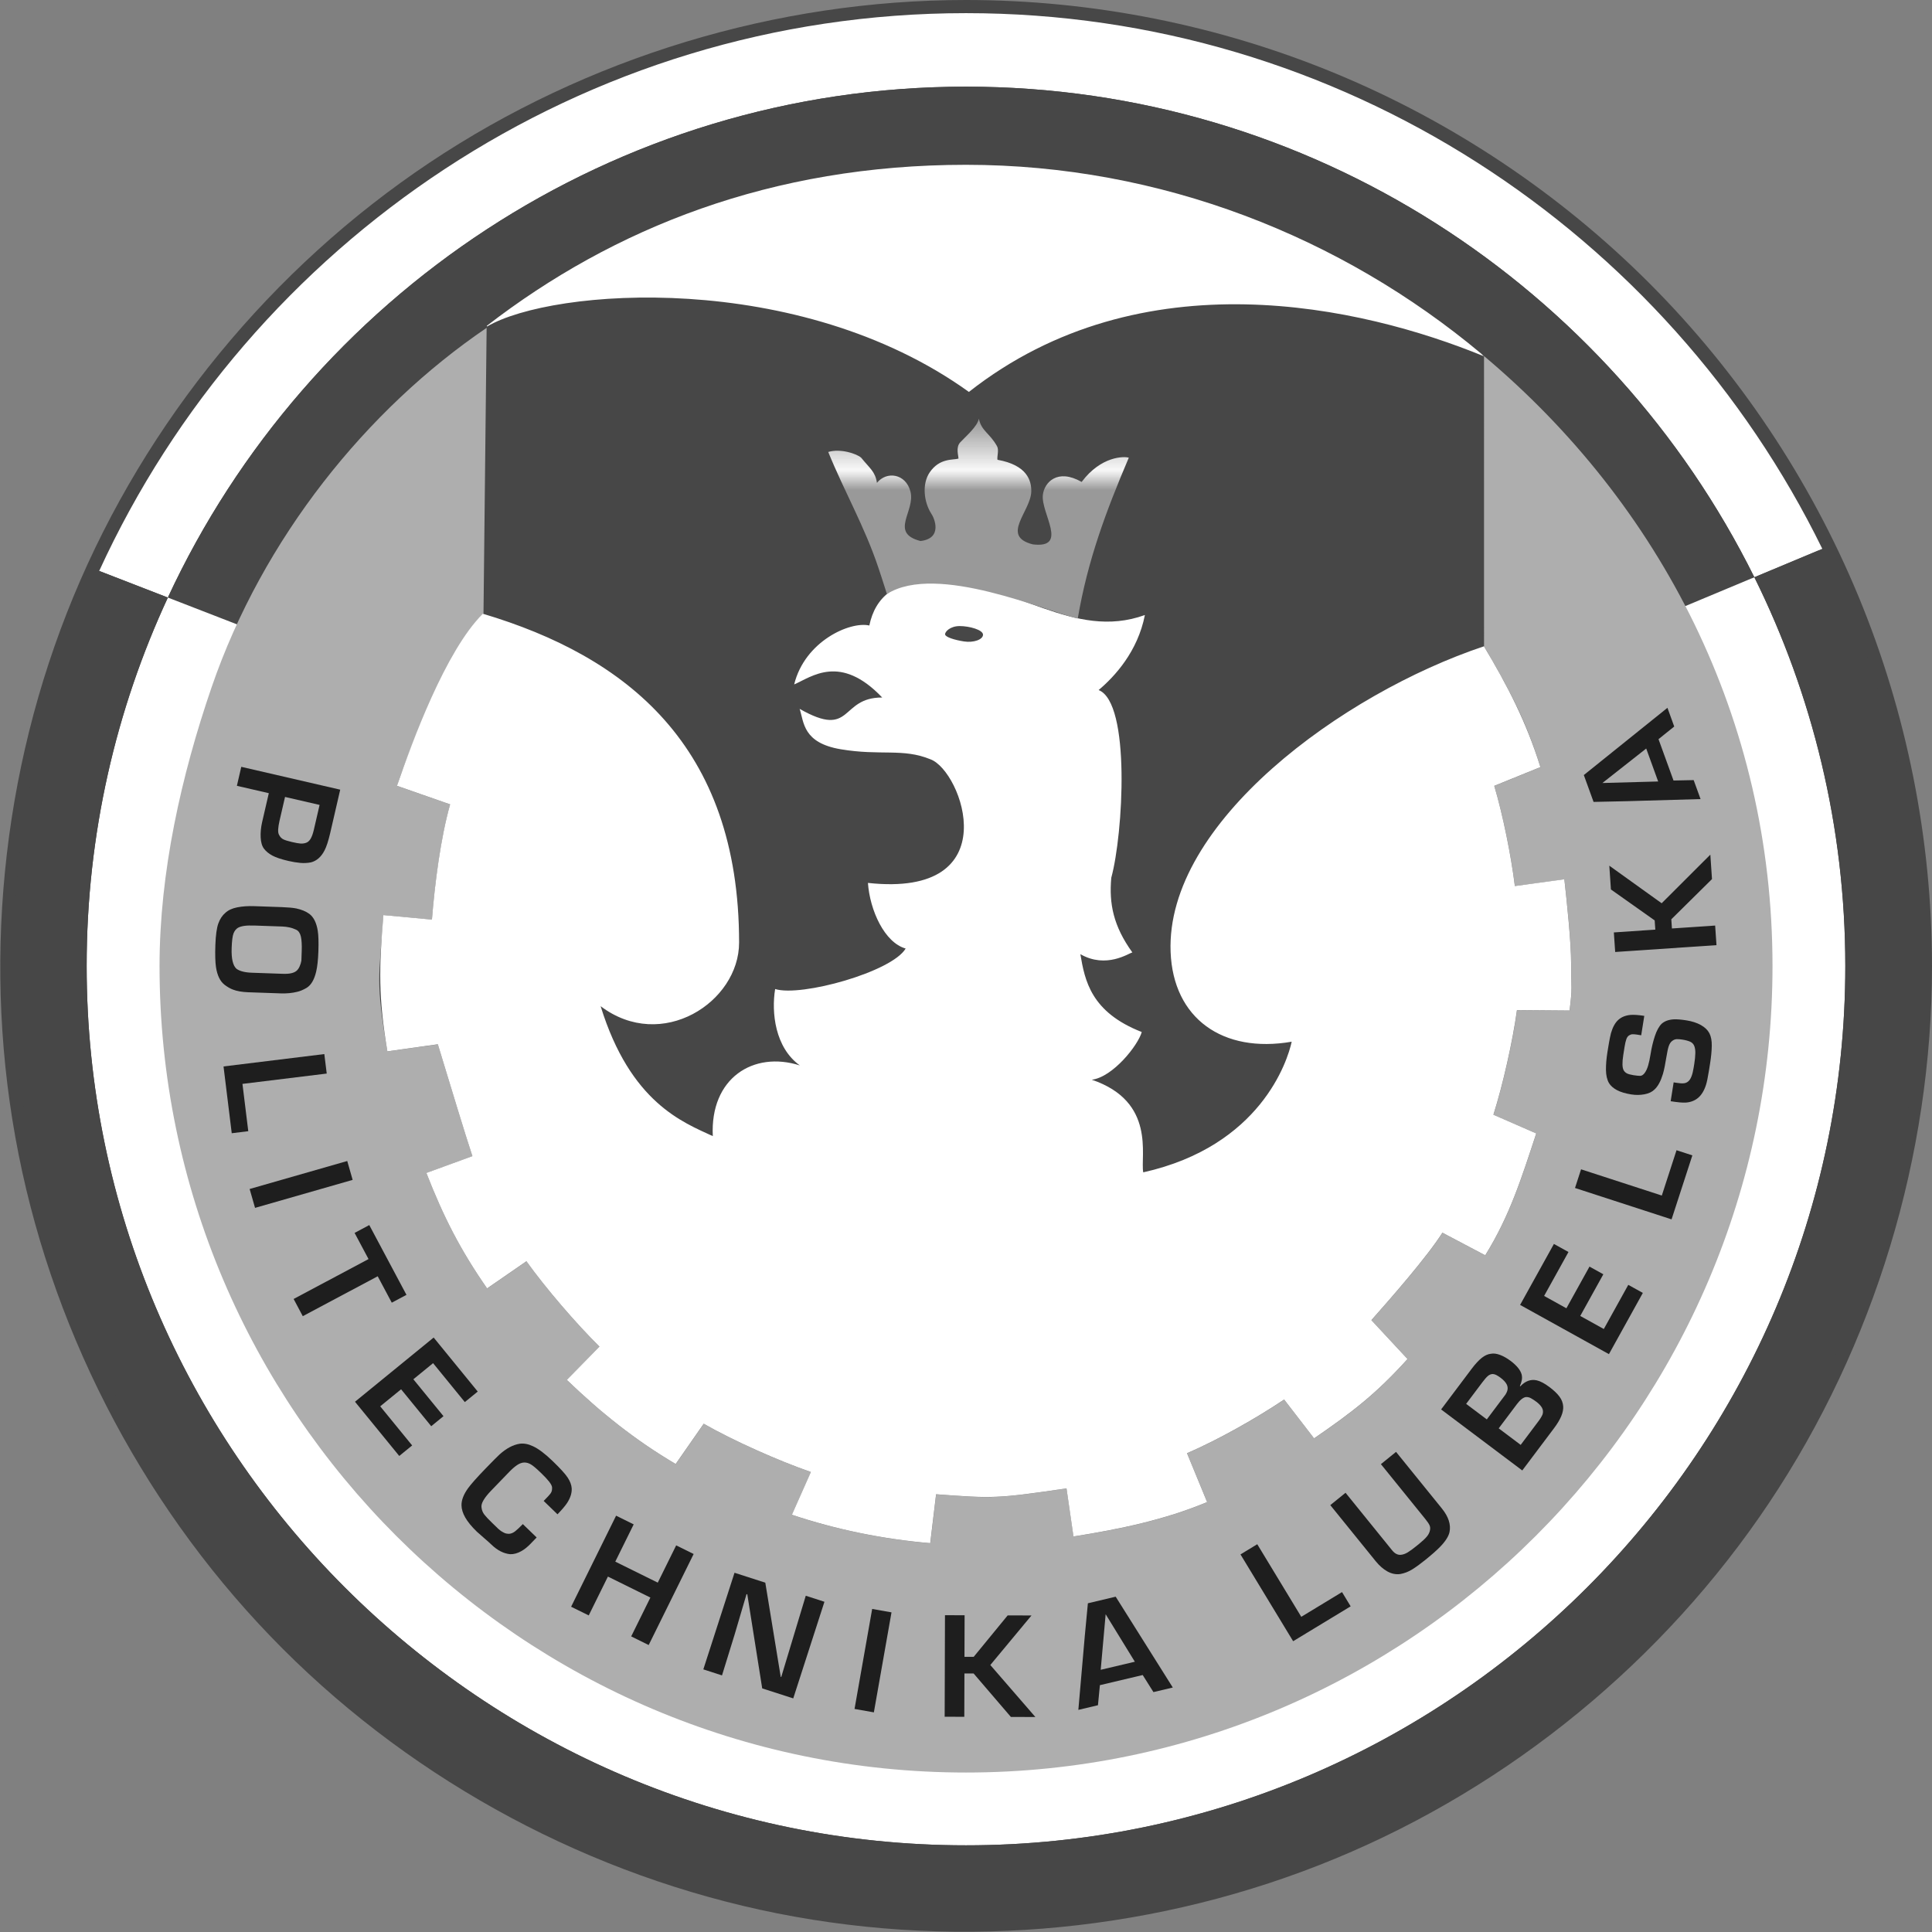 <?xml version="1.0" encoding="UTF-8"?>
<svg xmlns="http://www.w3.org/2000/svg" xmlns:xlink="http://www.w3.org/1999/xlink" width="351.328pt" height="351.328pt" viewBox="0 0 351.328 351.328" version="1.1">
<rect x="0" y="0" width="351.328" height="351.328" fill="#808080" stroke="none"/>
<defs>
<clipPath id="clip1">
  <path d="M 161.305 108.008 C 161.305 108.008 161.215 107.824 161.215 107.824 C 161.156 107.625 161.094 107.43 161.031 107.234 L 161.031 107.23 C 160.969 107.035 160.906 106.84 160.844 106.645 C 160.781 106.449 160.719 106.254 160.656 106.059 C 160.594 105.863 160.531 105.672 160.469 105.477 C 160.406 105.285 160.344 105.09 160.281 104.898 C 160.219 104.707 160.156 104.512 160.09 104.32 C 160.027 104.129 159.965 103.941 159.902 103.75 C 159.836 103.559 159.773 103.367 159.711 103.18 C 159.711 103.18 159.711 103.18 159.711 103.18 C 157.238 95.777 153.547 89.398 150.613 82.188 C 152.836 81.512 155.828 82.52 156.602 83.234 C 158.156 85.16 159.172 85.758 159.469 87.812 C 161.191 85.641 164.711 86.082 165.566 89.391 C 166.492 92.969 161.664 96.895 167.383 98.383 C 171.5 97.914 169.914 94.164 169.32 93.352 C 168.035 91.324 167.602 88.043 169.066 85.895 C 169.973 84.566 171.035 84.016 171.992 83.762 C 172.949 83.504 173.789 83.543 174.293 83.398 C 174.332 82.957 173.738 81.387 174.613 80.441 C 175.723 79.25 177.699 77.594 178.004 76.141 C 178.473 78.398 179.961 78.738 181.301 81.125 C 181.707 81.848 181.27 82.992 181.387 83.609 C 186.801 84.57 187.559 87.43 187.535 89.336 C 187.496 92.98 181.836 97.5 187.832 98.996 C 194.391 99.773 189.246 93.328 189.641 89.984 C 189.898 87.754 192.266 85.121 196.695 87.641 C 200.23 82.918 204.414 82.965 205.27 83.227 C 201.117 92.988 197.785 101.883 195.988 112.48 C 190.504 111.305 170.34 102.289 161.305 108.008 Z M 177.941 86.164 C 179.301 86.164 180.41 87.273 180.41 88.629 C 180.41 89.988 179.301 91.098 177.941 91.098 C 176.582 91.098 175.477 89.988 175.477 88.629 C 175.477 87.273 176.582 86.164 177.941 86.164 Z M 177.941 86.164 "/>
</clipPath>
<linearGradient id="linear0" gradientUnits="userSpaceOnUse" x1="219.852" y1="203.965" x2="219.852" y2="259.672" gradientTransform="matrix(0.981,0,0,0.652,-65.078,-56.905)">
<stop offset="0" style="stop-color:rgb(59%,59%,59%);stop-opacity:1;"/>
<stop offset="0.004" style="stop-color:rgb(59%,59%,59%);stop-opacity:1;"/>
<stop offset="0.008" style="stop-color:rgb(60%,60%,60%);stop-opacity:1;"/>
<stop offset="0.012" style="stop-color:rgb(60%,60%,60%);stop-opacity:1;"/>
<stop offset="0.016" style="stop-color:rgb(61%,61%,61%);stop-opacity:1;"/>
<stop offset="0.02" style="stop-color:rgb(61%,61%,61%);stop-opacity:1;"/>
<stop offset="0.023" style="stop-color:rgb(62%,62%,62%);stop-opacity:1;"/>
<stop offset="0.027" style="stop-color:rgb(62%,62%,62%);stop-opacity:1;"/>
<stop offset="0.031" style="stop-color:rgb(63%,63%,63%);stop-opacity:1;"/>
<stop offset="0.035" style="stop-color:rgb(64%,64%,64%);stop-opacity:1;"/>
<stop offset="0.039" style="stop-color:rgb(64%,64%,64%);stop-opacity:1;"/>
<stop offset="0.043" style="stop-color:rgb(65%,65%,65%);stop-opacity:1;"/>
<stop offset="0.047" style="stop-color:rgb(65%,65%,65%);stop-opacity:1;"/>
<stop offset="0.051" style="stop-color:rgb(66%,66%,66%);stop-opacity:1;"/>
<stop offset="0.055" style="stop-color:rgb(66%,66%,66%);stop-opacity:1;"/>
<stop offset="0.059" style="stop-color:rgb(67%,67%,67%);stop-opacity:1;"/>
<stop offset="0.062" style="stop-color:rgb(68%,68%,68%);stop-opacity:1;"/>
<stop offset="0.066" style="stop-color:rgb(68%,68%,68%);stop-opacity:1;"/>
<stop offset="0.07" style="stop-color:rgb(69%,69%,69%);stop-opacity:1;"/>
<stop offset="0.074" style="stop-color:rgb(69%,69%,69%);stop-opacity:1;"/>
<stop offset="0.078" style="stop-color:rgb(70%,70%,70%);stop-opacity:1;"/>
<stop offset="0.082" style="stop-color:rgb(71%,71%,71%);stop-opacity:1;"/>
<stop offset="0.086" style="stop-color:rgb(71%,71%,71%);stop-opacity:1;"/>
<stop offset="0.09" style="stop-color:rgb(72%,72%,72%);stop-opacity:1;"/>
<stop offset="0.094" style="stop-color:rgb(72%,72%,72%);stop-opacity:1;"/>
<stop offset="0.098" style="stop-color:rgb(73%,73%,73%);stop-opacity:1;"/>
<stop offset="0.102" style="stop-color:rgb(74%,74%,74%);stop-opacity:1;"/>
<stop offset="0.105" style="stop-color:rgb(74%,74%,74%);stop-opacity:1;"/>
<stop offset="0.109" style="stop-color:rgb(75%,75%,75%);stop-opacity:1;"/>
<stop offset="0.113" style="stop-color:rgb(75%,75%,75%);stop-opacity:1;"/>
<stop offset="0.117" style="stop-color:rgb(76%,76%,76%);stop-opacity:1;"/>
<stop offset="0.121" style="stop-color:rgb(77%,77%,77%);stop-opacity:1;"/>
<stop offset="0.125" style="stop-color:rgb(77%,77%,77%);stop-opacity:1;"/>
<stop offset="0.129" style="stop-color:rgb(78%,78%,78%);stop-opacity:1;"/>
<stop offset="0.133" style="stop-color:rgb(78%,78%,78%);stop-opacity:1;"/>
<stop offset="0.137" style="stop-color:rgb(79%,79%,79%);stop-opacity:1;"/>
<stop offset="0.141" style="stop-color:rgb(79%,79%,79%);stop-opacity:1;"/>
<stop offset="0.145" style="stop-color:rgb(80%,80%,80%);stop-opacity:1;"/>
<stop offset="0.148" style="stop-color:rgb(81%,81%,81%);stop-opacity:1;"/>
<stop offset="0.152" style="stop-color:rgb(81%,81%,81%);stop-opacity:1;"/>
<stop offset="0.156" style="stop-color:rgb(82%,82%,82%);stop-opacity:1;"/>
<stop offset="0.16" style="stop-color:rgb(82%,82%,82%);stop-opacity:1;"/>
<stop offset="0.164" style="stop-color:rgb(83%,83%,83%);stop-opacity:1;"/>
<stop offset="0.168" style="stop-color:rgb(84%,84%,84%);stop-opacity:1;"/>
<stop offset="0.172" style="stop-color:rgb(84%,84%,84%);stop-opacity:1;"/>
<stop offset="0.176" style="stop-color:rgb(85%,85%,85%);stop-opacity:1;"/>
<stop offset="0.18" style="stop-color:rgb(85%,85%,85%);stop-opacity:1;"/>
<stop offset="0.184" style="stop-color:rgb(86%,86%,86%);stop-opacity:1;"/>
<stop offset="0.188" style="stop-color:rgb(87%,87%,87%);stop-opacity:1;"/>
<stop offset="0.191" style="stop-color:rgb(87%,87%,87%);stop-opacity:1;"/>
<stop offset="0.195" style="stop-color:rgb(88%,88%,88%);stop-opacity:1;"/>
<stop offset="0.199" style="stop-color:rgb(88%,88%,88%);stop-opacity:1;"/>
<stop offset="0.203" style="stop-color:rgb(89%,89%,89%);stop-opacity:1;"/>
<stop offset="0.207" style="stop-color:rgb(90%,90%,90%);stop-opacity:1;"/>
<stop offset="0.211" style="stop-color:rgb(90%,90%,90%);stop-opacity:1;"/>
<stop offset="0.215" style="stop-color:rgb(91%,91%,91%);stop-opacity:1;"/>
<stop offset="0.219" style="stop-color:rgb(91%,91%,91%);stop-opacity:1;"/>
<stop offset="0.223" style="stop-color:rgb(92%,92%,92%);stop-opacity:1;"/>
<stop offset="0.227" style="stop-color:rgb(93%,93%,93%);stop-opacity:1;"/>
<stop offset="0.23" style="stop-color:rgb(93%,93%,93%);stop-opacity:1;"/>
<stop offset="0.234" style="stop-color:rgb(94%,94%,94%);stop-opacity:1;"/>
<stop offset="0.238" style="stop-color:rgb(94%,94%,94%);stop-opacity:1;"/>
<stop offset="0.242" style="stop-color:rgb(95%,95%,95%);stop-opacity:1;"/>
<stop offset="0.246" style="stop-color:rgb(95%,95%,95%);stop-opacity:1;"/>
<stop offset="0.25" style="stop-color:rgb(96%,96%,96%);stop-opacity:1;"/>
<stop offset="0.254" style="stop-color:rgb(97%,97%,97%);stop-opacity:1;"/>
<stop offset="0.258" style="stop-color:rgb(97%,97%,97%);stop-opacity:1;"/>
<stop offset="0.262" style="stop-color:rgb(96%,96%,96%);stop-opacity:1;"/>
<stop offset="0.266" style="stop-color:rgb(95%,95%,95%);stop-opacity:1;"/>
<stop offset="0.27" style="stop-color:rgb(94%,94%,94%);stop-opacity:1;"/>
<stop offset="0.273" style="stop-color:rgb(92%,92%,92%);stop-opacity:1;"/>
<stop offset="0.277" style="stop-color:rgb(91%,91%,91%);stop-opacity:1;"/>
<stop offset="0.281" style="stop-color:rgb(90%,90%,90%);stop-opacity:1;"/>
<stop offset="0.285" style="stop-color:rgb(88%,88%,88%);stop-opacity:1;"/>
<stop offset="0.289" style="stop-color:rgb(87%,87%,87%);stop-opacity:1;"/>
<stop offset="0.293" style="stop-color:rgb(85%,85%,85%);stop-opacity:1;"/>
<stop offset="0.297" style="stop-color:rgb(84%,84%,84%);stop-opacity:1;"/>
<stop offset="0.301" style="stop-color:rgb(82%,82%,82%);stop-opacity:1;"/>
<stop offset="0.305" style="stop-color:rgb(81%,81%,81%);stop-opacity:1;"/>
<stop offset="0.309" style="stop-color:rgb(79%,79%,79%);stop-opacity:1;"/>
<stop offset="0.312" style="stop-color:rgb(78%,78%,78%);stop-opacity:1;"/>
<stop offset="0.316" style="stop-color:rgb(76%,76%,76%);stop-opacity:1;"/>
<stop offset="0.32" style="stop-color:rgb(75%,75%,75%);stop-opacity:1;"/>
<stop offset="0.324" style="stop-color:rgb(73%,73%,73%);stop-opacity:1;"/>
<stop offset="0.328" style="stop-color:rgb(72%,72%,72%);stop-opacity:1;"/>
<stop offset="0.332" style="stop-color:rgb(70%,70%,70%);stop-opacity:1;"/>
<stop offset="0.336" style="stop-color:rgb(69%,69%,69%);stop-opacity:1;"/>
<stop offset="0.34" style="stop-color:rgb(67%,67%,67%);stop-opacity:1;"/>
<stop offset="0.344" style="stop-color:rgb(66%,66%,66%);stop-opacity:1;"/>
<stop offset="0.348" style="stop-color:rgb(64%,64%,64%);stop-opacity:1;"/>
<stop offset="0.352" style="stop-color:rgb(63%,63%,63%);stop-opacity:1;"/>
<stop offset="0.355" style="stop-color:rgb(61%,61%,61%);stop-opacity:1;"/>
<stop offset="0.359" style="stop-color:rgb(60%,60%,60%);stop-opacity:1;"/>
<stop offset="0.363" style="stop-color:rgb(60%,60%,60%);stop-opacity:1;"/>
<stop offset="0.367" style="stop-color:rgb(60%,60%,60%);stop-opacity:1;"/>
<stop offset="0.375" style="stop-color:rgb(60%,60%,60%);stop-opacity:1;"/>
<stop offset="0.5" style="stop-color:rgb(60%,60%,60%);stop-opacity:1;"/>
<stop offset="1" style="stop-color:rgb(60%,60%,60%);stop-opacity:1;"/>
</linearGradient>
</defs>
<g id="surface1">
<path style=" stroke:none;fill-rule:evenodd;fill:rgb(28%,28%,28%);fill-opacity:1;" d="M 175.664 0 C 198.66 0 221.645 4.57 242.891 13.371 C 264.133 22.172 283.617 35.191 299.879 51.449 C 316.137 67.711 329.156 87.195 337.957 108.441 C 346.758 129.684 351.328 152.668 351.328 175.664 C 351.328 210.156 340.887 244.578 321.723 273.258 C 302.562 301.938 274.754 324.758 242.891 337.953 C 211.023 351.152 175.227 354.676 141.398 347.949 C 107.57 341.219 75.848 324.258 51.457 299.871 C 27.07 275.48 10.113 243.758 3.383 209.93 C -3.348 176.102 0.176 140.305 13.375 108.438 C 26.574 76.574 49.395 48.766 78.07 29.605 C 106.75 10.441 141.172 0 175.664 0 Z M 175.664 0 "/>
<path style=" stroke:none;fill-rule:nonzero;fill:rgb(100%,100%,100%);fill-opacity:1;" d="M 18.035 103.824 L 30.527 108.668 C 55.949 53.902 111.488 15.762 175.664 15.762 C 238.379 15.762 292.848 52.195 319.023 104.973 L 331.383 99.805 C 303.168 42.211 243.922 2.391 175.664 2.391 C 105.832 2.391 45.426 44.07 18.039 103.82 Z M 18.035 103.824 "/>
<path style=" stroke:none;fill-rule:nonzero;fill:rgb(28%,28%,28%);fill-opacity:1;" d="M 30.531 108.664 L 43.914 113.852 C 67.234 64.434 117.562 30.086 175.66 30.086 C 232.438 30.086 281.797 62.883 305.77 110.5 L 319.016 104.965 C 292.844 52.191 238.375 15.758 175.656 15.758 C 111.488 15.758 55.945 53.898 30.52 108.66 Z M 30.531 108.664 "/>
<path style=" stroke:none;fill-rule:nonzero;fill:rgb(100%,100%,100%);fill-opacity:1;" d="M 305.777 110.504 C 315.664 130.125 321.238 152.266 321.238 175.664 C 321.238 255.84 255.844 321.238 175.66 321.238 C 95.48 321.238 30.086 255.844 30.086 175.664 C 30.086 153.566 35.062 132.598 43.938 113.805 C 43.93 113.82 43.922 113.836 43.914 113.855 L 30.527 108.664 C 21.059 129.062 15.758 151.762 15.758 175.664 C 15.758 263.734 87.59 335.566 175.66 335.566 C 263.734 335.566 335.566 263.734 335.566 175.664 C 335.566 150.387 329.559 126.27 319.035 104.984 L 318.512 105.191 L 318.504 105.184 Z M 305.777 110.504 "/>
<path style=" stroke:none;fill-rule:nonzero;fill:rgb(28%,28%,28%);fill-opacity:1;" d="M 331.402 99.84 C 342.625 122.762 348.945 148.496 348.945 175.66 C 348.945 271.102 271.105 348.941 175.664 348.941 C 80.223 348.941 2.383 271.102 2.383 175.66 C 2.383 150.059 7.992 125.727 18.035 103.82 L 30.527 108.664 C 30.547 108.613 30.57 108.566 30.594 108.52 C 21.082 128.953 15.758 151.707 15.758 175.664 C 15.758 263.734 87.59 335.566 175.66 335.566 C 263.734 335.566 335.562 263.734 335.562 175.664 C 335.562 150.309 329.602 126.301 319.02 104.969 L 330.527 100.16 L 330.535 100.172 Z M 331.402 99.84 "/>
<path style=" stroke:none;fill-rule:evenodd;fill:rgb(68%,68%,68%);fill-opacity:1;" d="M 269.863 64.742 C 301.902 91.684 322.324 130.703 322.324 175.672 C 322.324 256.445 256.445 322.328 175.668 322.328 C 94.895 322.328 29.012 256.445 29.012 175.672 C 29.012 158.66 32.953 141.062 38.484 124.961 C 47.793 97.859 66.715 74.41 88.492 59.617 L 87.922 111.547 C 82.41 116.824 75.301 133.734 72.199 142.906 L 81.863 146.281 C 80.129 152.418 79.078 160.688 78.555 167.234 L 69.727 166.418 C 68.93 178.07 68.27 178.254 70.449 191.195 L 79.633 189.91 C 82.277 198.59 84.438 205.762 85.918 210.246 L 77.543 213.305 C 80.672 221.32 83.738 227.332 88.586 234.301 L 95.742 229.363 C 99.16 234.168 104.824 240.758 109.023 244.879 L 103.082 250.941 C 109.227 256.84 115.496 261.891 122.879 266.234 L 127.977 258.91 C 133.297 261.961 141.59 265.652 147.461 267.688 L 144.008 275.465 C 151.984 278.129 160.504 279.891 169.172 280.633 L 170.234 271.738 C 180.582 272.508 181.305 272.531 193.949 270.668 L 195.219 279.414 C 203.781 278.059 211.734 276.398 219.52 273.156 L 215.863 264.27 C 221.527 261.836 228.465 257.91 233.531 254.508 L 238.977 261.57 C 246.027 256.73 250.242 253.469 255.965 247.145 L 249.391 240.074 C 252.895 236.117 259.461 228.652 262.309 224.176 L 270.094 228.277 C 274.562 221.074 276.668 214.301 279.371 206.117 L 271.582 202.715 C 273.281 197.375 275.094 189.375 275.867 183.691 L 285.43 183.77 C 285.984 179.34 285.711 179.875 285.711 175.297 C 285.711 171.23 284.918 163.855 284.48 159.906 L 275.48 161.133 C 274.801 155.594 273.289 148.141 271.734 142.918 L 280.125 139.504 C 277.574 131.27 274.656 125.75 270.387 118.41 C 270.297 118.262 269.898 117.598 269.867 117.543 Z M 269.863 64.742 "/>
<path style=" stroke:none;fill-rule:evenodd;fill:rgb(100%,100%,100%);fill-opacity:1;" d="M 174.52 113.848 C 176.285 113.848 178.758 114.535 178.758 115.418 C 178.758 116.297 177.062 116.918 175.297 116.645 C 173.535 116.371 171.934 115.852 171.867 115.379 C 171.797 114.906 172.758 113.848 174.52 113.848 Z M 269.855 117.527 C 274.191 124.809 277.562 131.262 280.117 139.496 L 271.727 142.906 C 273.281 148.129 274.793 155.586 275.473 161.125 L 284.473 159.895 C 284.91 163.848 285.703 171.223 285.703 175.289 C 285.703 179.867 285.973 179.332 285.422 183.762 L 275.855 183.684 C 275.082 189.363 273.27 197.367 271.574 202.707 L 279.363 206.109 C 276.66 214.293 274.555 221.066 270.086 228.27 L 262.301 224.164 C 259.453 228.645 252.887 236.109 249.383 240.066 L 255.957 247.137 C 250.23 253.461 246.016 256.719 238.965 261.562 L 233.52 254.5 C 228.453 257.898 221.516 261.828 215.855 264.262 L 219.512 273.148 C 211.727 276.391 203.77 278.047 195.207 279.406 L 193.941 270.66 C 181.297 272.523 180.574 272.496 170.227 271.727 L 169.16 280.621 C 160.496 279.883 151.973 278.121 144 275.453 L 147.453 267.68 C 141.582 265.645 133.285 261.953 127.969 258.902 L 122.871 266.223 C 115.484 261.879 109.215 256.832 103.074 250.93 L 109.012 244.871 C 104.816 240.75 99.152 234.156 95.73 229.355 L 88.578 234.293 C 83.73 227.324 80.66 221.309 77.535 213.297 L 85.906 210.238 C 84.426 205.754 82.266 198.578 79.621 189.898 L 70.441 191.188 C 68.785 181.133 68.922 176.223 69.715 166.406 L 78.547 167.223 C 79.066 160.676 80.117 152.406 81.855 146.273 L 72.188 142.895 C 75.051 134.621 81.035 118.395 87.797 111.602 C 113.801 119.355 134.402 135.473 134.402 171.41 C 134.398 182.23 120.34 191.387 109.223 182.973 C 114.656 200.535 124.203 204.09 129.621 206.602 C 129.098 196.047 137.008 191.055 145.449 193.746 C 140.918 190.488 140.262 184.094 140.957 179.852 C 145.672 181.328 162.199 176.73 164.691 172.488 C 160.848 171.406 158.184 165.543 157.832 160.555 C 183.402 163.344 174.938 140.148 169.191 138.074 C 164.191 136.016 160.125 137.473 152.883 136.25 C 145.996 135.086 146.211 131.359 145.414 128.906 C 155.164 134.449 152.633 126.812 160.426 126.84 C 152.781 118.812 147.582 123.102 144.418 124.461 C 146.344 116.609 154.57 112.945 158.086 113.746 C 159.156 108.523 162.906 105.375 170.082 105.547 C 184.547 105.891 195.148 116.555 208.195 111.84 C 206.887 118.488 202.715 123.012 199.781 125.484 C 205.656 127.789 204.242 151.738 202.082 159.617 C 201.656 164.344 202.465 168.41 205.918 173.199 C 205.293 173.312 201.195 176.223 196.461 173.512 C 197.273 178.312 198.375 184.055 207.621 187.668 C 206.984 190.039 202.391 195.867 198.539 196.344 C 210.258 200.316 207.336 210.238 207.895 213.188 C 229.242 208.414 234.145 192.906 234.891 189.43 C 222.352 191.602 213.336 185.195 212.871 173.113 C 211.969 149.613 244.102 126.121 269.855 117.527 Z M 269.855 117.527 "/>
<g clip-path="url(#clip1)" clip-rule="nonzero">
<path style=" stroke:none;fill-rule:nonzero;fill:url(#linear0);" d="M 150.613 76.141 L 150.613 112.48 L 205.27 112.48 L 205.27 76.141 Z M 150.613 76.141 "/>
</g>
<path style=" stroke:none;fill-rule:nonzero;fill:rgb(12%,12%,12%);fill-opacity:1;" d="M 289.785 145.824 L 288.012 140.941 L 303.219 128.715 L 304.453 132.117 L 301.594 134.414 L 304.324 141.934 L 307.988 141.859 L 309.242 145.309 L 295.762 145.695 Z M 301.531 142.109 L 299.359 136.117 L 291.391 142.387 Z M 301.531 142.109 "/>
<path style=" stroke:none;fill-rule:nonzero;fill:rgb(12%,12%,12%);fill-opacity:1;" d="M 293.715 173.117 L 293.473 169.559 L 301.012 169.047 L 300.898 167.375 L 292.941 161.746 L 292.648 157.422 L 302.168 164.254 L 311.02 155.414 L 311.32 159.859 L 303.922 167.172 L 304.035 168.84 L 311.895 168.309 L 312.137 171.871 Z M 293.715 173.117 "/>
<path style=" stroke:none;fill-rule:nonzero;fill:rgb(12%,12%,12%);fill-opacity:1;" d="M 292.305 191.328 C 292.398 190.727 292.496 190.141 292.598 189.566 C 292.695 188.992 292.816 188.426 292.953 187.863 C 293.277 186.754 293.73 185.945 294.309 185.438 C 294.891 184.93 295.617 184.641 296.492 184.562 C 297.098 184.508 297.938 184.566 299.008 184.734 L 298.449 188.262 L 297.719 188.145 C 297.363 188.09 297.082 188.066 296.871 188.074 C 296.66 188.082 296.453 188.152 296.238 188.285 C 296.027 188.418 295.863 188.648 295.742 188.98 C 295.625 189.309 295.516 189.781 295.418 190.398 L 295.191 191.832 C 294.973 193.211 294.992 194.137 295.25 194.609 C 295.379 194.848 295.57 195.035 295.82 195.176 C 296.074 195.312 296.469 195.426 297 195.512 C 297.52 195.594 297.93 195.637 298.227 195.641 C 298.527 195.648 298.805 195.477 299.07 195.129 C 299.332 194.777 299.543 194.328 299.707 193.77 C 299.871 193.215 300.016 192.531 300.145 191.723 C 300.332 190.539 300.594 189.438 300.93 188.418 C 301.266 187.398 301.68 186.648 302.172 186.16 C 302.715 185.68 303.453 185.414 304.391 185.363 C 304.945 185.336 305.699 185.398 306.656 185.547 C 307.695 185.711 308.574 185.996 309.301 186.402 C 310.023 186.809 310.539 187.305 310.848 187.895 C 311.152 188.484 311.297 189.25 311.281 190.195 C 311.262 191.141 311.164 192.18 310.984 193.312 L 310.777 194.625 C 310.578 195.875 310.398 196.762 310.23 197.281 C 309.898 198.328 309.422 199.109 308.801 199.637 C 308.176 200.16 307.41 200.449 306.504 200.504 C 305.953 200.535 305.051 200.449 303.805 200.254 L 304.348 196.824 C 304.562 196.859 304.73 196.883 304.867 196.906 C 305.41 196.992 305.84 197.023 306.156 196.996 C 306.473 196.973 306.75 196.859 306.996 196.656 C 307.238 196.453 307.438 196.145 307.594 195.73 C 307.754 195.316 307.883 194.801 307.98 194.184 C 308.035 193.844 308.074 193.59 308.102 193.43 C 308.219 192.684 308.281 192.047 308.289 191.516 C 308.301 190.984 308.234 190.543 308.09 190.188 C 307.945 189.832 307.691 189.578 307.328 189.418 C 306.961 189.262 306.504 189.137 305.953 189.051 C 305.516 188.98 305.156 188.953 304.879 188.969 C 304.605 188.984 304.332 189.094 304.066 189.301 C 303.801 189.508 303.598 189.82 303.457 190.238 C 303.316 190.656 303.188 191.246 303.066 192.008 C 302.828 193.5 302.605 194.602 302.391 195.316 C 302.004 196.602 301.5 197.535 300.875 198.117 C 300.426 198.562 299.809 198.855 299.031 198.996 C 298.25 199.141 297.457 199.148 296.645 199.02 C 295.559 198.848 294.688 198.582 294.027 198.23 C 293.371 197.875 292.891 197.453 292.586 196.953 C 292.234 196.336 292.055 195.543 292.039 194.574 C 292.027 193.609 292.117 192.527 292.305 191.328 Z M 292.305 191.328 "/>
<path style=" stroke:none;fill-rule:nonzero;fill:rgb(12%,12%,12%);fill-opacity:1;" d="M 286.41 216.031 L 287.512 212.637 L 302.195 217.406 L 304.871 209.164 L 307.75 210.102 L 303.969 221.738 Z M 286.41 216.031 "/>
<path style=" stroke:none;fill-rule:nonzero;fill:rgb(12%,12%,12%);fill-opacity:1;" d="M 292.578 246.246 L 276.426 237.293 L 282.574 226.207 L 285.223 227.672 L 280.793 235.66 L 284.844 237.906 L 289.043 230.328 L 291.562 231.723 L 287.363 239.301 L 291.648 241.676 L 296.098 233.645 L 298.746 235.113 Z M 292.578 246.246 "/>
<path style=" stroke:none;fill-rule:nonzero;fill:rgb(12%,12%,12%);fill-opacity:1;" d="M 267.625 248.902 C 268.277 248.035 268.883 247.379 269.445 246.93 C 270.012 246.48 270.57 246.23 271.125 246.176 C 271.602 246.082 272.156 246.152 272.781 246.387 C 273.406 246.621 274.047 246.984 274.703 247.477 C 275.816 248.316 276.484 249.137 276.703 249.938 C 276.789 250.289 276.797 250.641 276.73 250.988 C 276.66 251.34 276.547 251.688 276.387 252.039 L 276.465 252.098 C 277.371 251.137 278.363 250.773 279.441 251.008 C 280.094 251.152 280.871 251.562 281.777 252.242 C 282.578 252.844 283.18 253.422 283.586 253.973 C 283.996 254.523 284.219 255.113 284.262 255.742 C 284.34 256.809 283.785 258.137 282.59 259.723 L 276.82 267.398 L 262.062 256.301 Z M 269.559 251.371 L 266.613 255.289 L 270.371 258.113 L 273.285 254.238 L 273.582 253.844 C 273.652 253.75 273.719 253.66 273.789 253.566 C 273.852 253.43 273.902 253.336 273.941 253.281 C 274.219 252.75 274.234 252.238 273.988 251.746 C 273.793 251.352 273.41 250.941 272.848 250.52 C 272.613 250.34 272.375 250.191 272.141 250.066 C 271.906 249.941 271.66 249.871 271.402 249.863 C 271.121 249.879 270.852 249.988 270.594 250.195 C 270.336 250.402 269.992 250.793 269.559 251.371 Z M 272.535 259.742 L 276.531 262.746 L 279.711 258.512 C 280.098 258.004 280.363 257.566 280.512 257.203 C 280.645 256.75 280.605 256.34 280.391 255.973 C 280.172 255.605 279.844 255.254 279.395 254.918 C 279.027 254.645 278.695 254.422 278.398 254.262 C 278.098 254.098 277.785 254.027 277.461 254.051 C 276.969 254.133 276.426 254.566 275.836 255.352 Z M 272.535 259.742 "/>
<path style=" stroke:none;fill-rule:nonzero;fill:rgb(12%,12%,12%);fill-opacity:1;" d="M 257.547 281.16 C 257.773 280.973 257.941 280.84 258.043 280.758 C 258.668 280.25 259.137 279.812 259.449 279.441 C 259.762 279.074 259.961 278.676 260.039 278.254 C 260.109 277.922 260.078 277.613 259.941 277.332 C 259.809 277.051 259.543 276.66 259.137 276.164 L 251.113 266.25 L 253.867 264.02 L 262.188 274.297 C 263.406 275.801 263.875 277.238 263.59 278.609 C 263.414 279.406 262.832 280.309 261.852 281.312 C 261.277 281.906 260.391 282.688 259.191 283.66 C 258.324 284.363 257.543 284.93 256.848 285.367 C 256.156 285.801 255.422 286.09 254.648 286.23 C 253.855 286.344 253.078 286.191 252.316 285.773 C 251.555 285.355 250.84 284.73 250.168 283.902 L 241.91 273.703 L 244.684 271.457 L 253.152 281.918 C 253.641 282.52 254.168 282.789 254.738 282.738 C 255.148 282.699 255.562 282.555 255.973 282.305 C 256.383 282.059 256.906 281.676 257.547 281.16 Z M 257.547 281.16 "/>
<path style=" stroke:none;fill-rule:nonzero;fill:rgb(12%,12%,12%);fill-opacity:1;" d="M 225.578 282.664 L 228.629 280.812 L 236.633 294.012 L 244.043 289.516 L 245.613 292.105 L 235.152 298.449 Z M 225.578 282.664 "/>
<path style=" stroke:none;fill-rule:nonzero;fill:rgb(12%,12%,12%);fill-opacity:1;" d="M 200.16 303.648 L 206.367 302.18 L 201.059 293.543 Z M 197.828 291.551 L 202.883 290.352 L 213.27 306.871 L 209.75 307.703 L 207.797 304.598 L 200.012 306.441 L 199.66 310.09 L 196.094 310.934 L 197.266 297.5 Z M 197.828 291.551 "/>
<path style=" stroke:none;fill-rule:nonzero;fill:rgb(12%,12%,12%);fill-opacity:1;" d="M 171.84 293.719 L 175.41 293.73 L 175.387 301.289 L 177.062 301.293 L 183.242 293.754 L 187.574 293.766 L 180.086 302.777 L 188.281 312.234 L 183.824 312.219 L 177.051 304.32 L 175.379 304.316 L 175.355 312.195 L 171.785 312.184 Z M 171.84 293.719 "/>
<path style=" stroke:none;fill-rule:nonzero;fill:rgb(12%,12%,12%);fill-opacity:1;" d="M 158.602 292.582 L 162.117 293.203 L 158.91 311.387 L 155.395 310.766 Z M 158.602 292.582 "/>
<path style=" stroke:none;fill-rule:nonzero;fill:rgb(12%,12%,12%);fill-opacity:1;" d="M 133.57 286 L 139.168 287.805 L 141.973 304.93 L 142.066 304.961 L 146.527 290.18 L 149.922 291.277 L 144.25 308.848 L 138.605 307.027 L 135.895 289.934 L 135.754 289.887 L 133.59 297.234 L 131.293 304.668 L 127.898 303.57 Z M 133.57 286 "/>
<path style=" stroke:none;fill-rule:nonzero;fill:rgb(12%,12%,12%);fill-opacity:1;" d="M 112.035 275.621 L 115.234 277.203 L 111.887 283.98 L 119.613 287.797 L 122.961 281.02 L 126.137 282.59 L 117.961 299.145 L 114.781 297.574 L 118.27 290.512 L 110.547 286.695 L 107.059 293.758 L 103.855 292.18 Z M 112.035 275.621 "/>
<path style=" stroke:none;fill-rule:nonzero;fill:rgb(12%,12%,12%);fill-opacity:1;" d="M 98.867 272.941 L 99.668 272.109 C 99.988 271.781 100.191 271.504 100.281 271.281 C 100.371 271.059 100.41 270.805 100.398 270.523 C 100.387 270.238 100.207 269.875 99.859 269.434 C 99.508 268.992 99.078 268.527 98.57 268.039 L 98.199 267.68 C 97.492 266.996 96.938 266.535 96.539 266.297 C 96.141 266.059 95.738 265.945 95.332 265.953 C 94.926 265.961 94.5 266.109 94.059 266.402 C 93.617 266.695 93.141 267.105 92.625 267.637 L 89.273 271.109 C 88.68 271.723 88.23 272.289 87.922 272.812 C 87.609 273.332 87.492 273.793 87.57 274.184 C 87.625 274.648 87.797 275.066 88.086 275.438 C 88.379 275.809 88.855 276.316 89.516 276.953 L 90.207 277.621 C 90.348 277.758 90.496 277.898 90.648 278.047 C 90.848 278.195 90.992 278.309 91.074 278.391 C 91.426 278.613 91.691 278.758 91.871 278.82 C 92.055 278.879 92.277 278.914 92.543 278.922 C 92.926 278.902 93.301 278.754 93.66 278.473 C 94.02 278.195 94.492 277.754 95.074 277.152 L 97.59 279.582 L 96.785 280.414 L 96.477 280.734 C 95.918 281.312 95.363 281.758 94.812 282.066 C 94.109 282.461 93.43 282.648 92.766 282.625 C 91.582 282.508 90.449 281.93 89.375 280.891 C 89.07 280.594 88.609 280.184 87.996 279.66 C 87.383 279.137 86.953 278.758 86.703 278.52 C 85.762 277.605 85.062 276.754 84.613 275.969 C 84.164 275.18 83.934 274.441 83.922 273.742 C 83.906 272.793 84.305 271.75 85.121 270.621 C 85.656 269.883 86.695 268.711 88.246 267.105 C 89.605 265.699 90.465 264.832 90.832 264.5 C 92.078 263.375 93.312 262.719 94.539 262.535 C 95.293 262.441 96.09 262.598 96.934 263 C 97.941 263.469 99.129 264.367 100.496 265.688 C 101.902 267.047 102.82 268.055 103.25 268.723 C 103.68 269.387 103.918 270.027 103.961 270.641 C 104.012 271.488 103.73 272.383 103.121 273.32 C 102.781 273.836 102.199 274.52 101.379 275.371 Z M 98.867 272.941 "/>
<path style=" stroke:none;fill-rule:nonzero;fill:rgb(12%,12%,12%);fill-opacity:1;" d="M 64.555 254.902 L 78.859 243.227 L 86.875 253.051 L 84.527 254.965 L 78.754 247.887 L 75.168 250.816 L 80.648 257.527 L 78.418 259.352 L 72.938 252.637 L 69.141 255.734 L 74.949 262.848 L 72.602 264.762 Z M 64.555 254.902 "/>
<path style=" stroke:none;fill-rule:nonzero;fill:rgb(12%,12%,12%);fill-opacity:1;" d="M 53.395 236.215 L 67.016 228.957 L 64.48 224.199 L 67.152 222.773 L 73.914 235.465 L 71.242 236.887 L 68.684 232.086 L 55.059 239.344 Z M 53.395 236.215 "/>
<path style=" stroke:none;fill-rule:nonzero;fill:rgb(12%,12%,12%);fill-opacity:1;" d="M 63.145 211.125 L 64.129 214.559 L 46.379 219.648 L 45.395 216.215 Z M 63.145 211.125 "/>
<path style=" stroke:none;fill-rule:nonzero;fill:rgb(12%,12%,12%);fill-opacity:1;" d="M 58.977 191.68 L 59.414 195.223 L 44.09 197.102 L 45.148 205.703 L 42.141 206.074 L 40.648 193.93 Z M 58.977 191.68 "/>
<path style=" stroke:none;fill-rule:nonzero;fill:rgb(12%,12%,12%);fill-opacity:1;" d="M 57.898 172.977 C 57.844 174.531 57.711 175.77 57.496 176.68 C 57.148 178.164 56.566 179.152 55.742 179.648 C 55.156 179.992 54.598 180.227 54.066 180.355 C 53.141 180.586 52.145 180.68 51.078 180.645 L 45.121 180.438 C 44.008 180.398 43.078 180.234 42.332 179.945 C 41.863 179.766 41.363 179.477 40.836 179.078 C 40.02 178.441 39.5 177.367 39.273 175.848 C 39.141 174.957 39.102 173.625 39.164 171.852 C 39.227 170.047 39.41 168.738 39.707 167.918 C 40.008 167.098 40.43 166.461 40.973 166.004 C 41.496 165.512 42.223 165.176 43.148 164.996 C 44.074 164.812 45.098 164.742 46.211 164.781 L 51.254 164.957 C 52.387 164.996 53.254 165.078 53.859 165.195 C 54.82 165.395 55.621 165.727 56.262 166.191 C 57.047 166.793 57.551 167.812 57.781 169.25 C 57.918 170.094 57.953 171.336 57.898 172.977 Z M 54.867 172.941 C 54.906 171.82 54.855 170.941 54.715 170.316 C 54.57 169.688 54.289 169.277 53.871 169.074 C 53.449 168.875 53.027 168.727 52.605 168.641 C 52.18 168.551 51.766 168.5 51.355 168.484 L 50.789 168.465 L 46.406 168.312 C 45.523 168.281 44.844 168.301 44.375 168.375 C 43.902 168.449 43.535 168.566 43.266 168.719 C 42.914 168.938 42.645 169.277 42.465 169.738 C 42.285 170.199 42.172 171.086 42.125 172.398 C 42.059 174.336 42.352 175.594 43.008 176.176 C 43.605 176.605 44.535 176.844 45.805 176.887 L 50.719 177.059 L 51.387 177.082 C 52.059 177.105 52.59 177.07 52.969 176.977 C 53.355 176.887 53.66 176.754 53.887 176.57 C 54.117 176.391 54.312 176.121 54.473 175.77 C 54.633 175.414 54.746 175.055 54.809 174.68 Z M 54.867 172.941 "/>
<path style=" stroke:none;fill-rule:nonzero;fill:rgb(12%,12%,12%);fill-opacity:1;" d="M 48.883 144.238 L 43.078 142.898 L 43.875 139.445 L 61.867 143.598 L 60.051 151.465 C 59.715 152.906 59.371 153.973 59.008 154.664 C 58.398 155.836 57.578 156.555 56.539 156.82 C 55.902 156.945 55.254 156.977 54.586 156.914 C 53.918 156.852 53.207 156.734 52.453 156.562 C 51.145 156.258 50.168 155.93 49.523 155.582 C 48.879 155.23 48.375 154.82 48.016 154.348 C 47.652 153.875 47.445 153.188 47.402 152.285 C 47.359 151.383 47.449 150.453 47.668 149.492 Z M 51.832 144.922 L 50.824 149.285 C 50.691 149.863 50.613 150.371 50.586 150.809 C 50.559 151.25 50.613 151.586 50.746 151.82 C 50.941 152.203 51.199 152.473 51.52 152.629 C 51.836 152.789 52.363 152.949 53.098 153.121 C 53.754 153.273 54.254 153.363 54.602 153.391 C 54.949 153.422 55.289 153.383 55.625 153.273 C 55.965 153.168 56.246 152.922 56.48 152.535 C 56.711 152.152 56.914 151.586 57.086 150.832 L 58.117 146.371 Z M 51.832 144.922 "/>
<path style=" stroke:none;fill-rule:evenodd;fill:rgb(100%,100%,100%);fill-opacity:1;" d="M 175.664 29.969 C 211.137 29.969 243.992 43.117 269.328 64.289 L 269.84 64.785 C 247.582 55.648 207.578 46.594 176.191 71.27 C 145.215 48.996 100.441 52.387 88.57 59.375 L 88.516 59.258 C 111.562 41.465 140.301 29.969 175.668 29.969 Z M 175.664 29.969 "/>
</g>
</svg>
